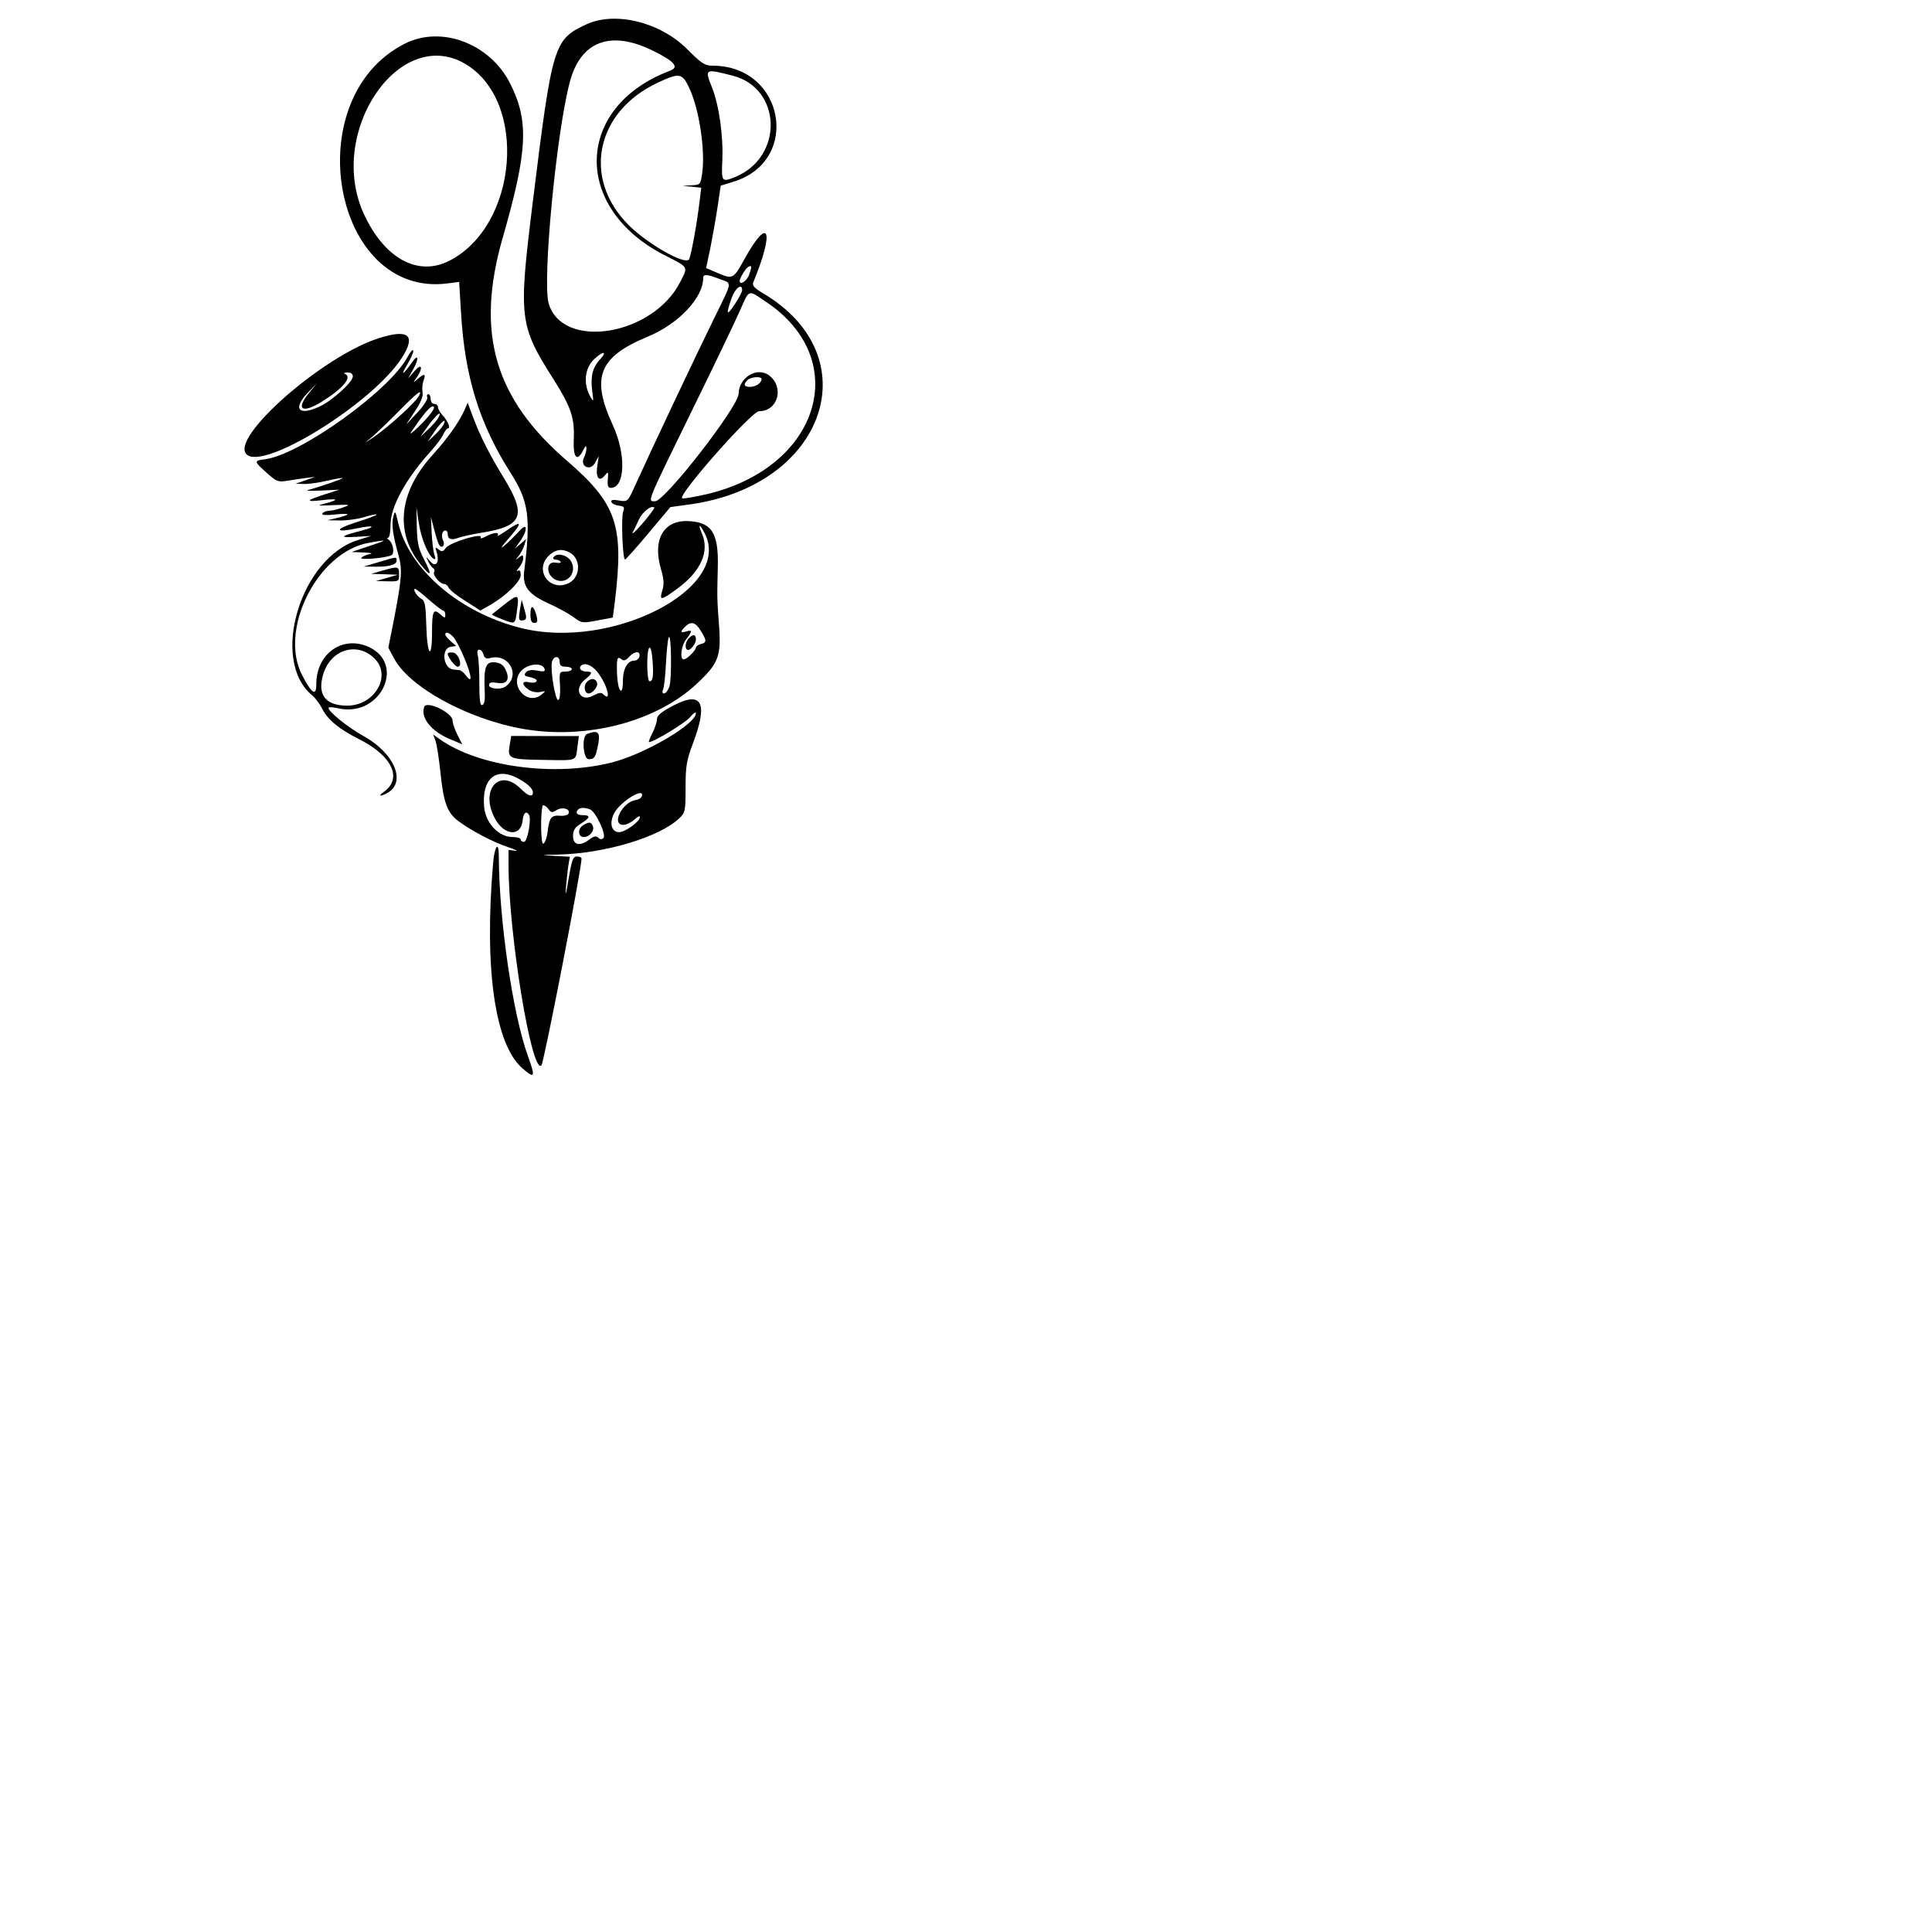 <?xml version="1.0" standalone="no"?>
<!DOCTYPE svg PUBLIC "-//W3C//DTD SVG 20010904//EN"
 "http://www.w3.org/TR/2001/REC-SVG-20010904/DTD/svg10.dtd">
<svg version="1.0" xmlns="http://www.w3.org/2000/svg"
 width="794pt" height="794pt" viewBox="0 0 794 794"
 preserveAspectRatio="xMidYMid meet">
<g transform="translate(0,794) scale(0.05,-0.05)"
fill="#000000" stroke="none">
<path d="M4820 15680 c-270 -126 -280 -161 -442 -1470 -117 -948 -111 -1002
172 -1448 144 -228 174 -318 166 -492 -7 -152 27 -191 78 -90 20 39 25 42 26
14 0 -20 -9 -53 -19 -73 -38 -71 48 -118 88 -48 l32 57 -12 -83 c-14 -95 17
-132 63 -74 27 34 29 32 24 -33 -5 -51 2 -70 24 -70 119 0 128 276 16 518
-180 391 -114 558 286 724 255 105 458 320 458 483 0 33 32 32 134 -8 106 -40
110 -9 -41 -317 -146 -296 -521 -1090 -656 -1388 -57 -127 -58 -127 -129 -116
-50 9 -68 5 -63 -12 5 -13 32 -27 61 -30 44 -6 50 -13 36 -50 -18 -49 -4 -395
16 -393 6 1 93 98 192 216 l180 215 160 22 c1118 155 1483 1219 596 1739 -65
39 -85 61 -75 85 179 432 129 558 -75 187 -88 -159 -93 -162 -222 -107 l-90
39 37 176 c19 97 46 250 59 339 l24 162 110 34 c554 175 411 952 -176 952 -65
0 -91 17 -211 137 -222 222 -591 312 -827 203z m545 -216 c179 -88 220 -136
143 -165 -786 -296 -808 -1130 -41 -1519 195 -99 190 -89 125 -216 -224 -443
-967 -565 -1082 -179 -54 182 63 1408 174 1823 89 334 335 426 681 256z m657
-206 c404 -103 421 -665 25 -831 -115 -47 -118 -43 -110 134 9 203 -27 456
-86 603 -60 151 -58 153 171 94z m-356 -103 c82 -174 133 -518 105 -703 -13
-89 -16 -92 -87 -95 l-74 -4 77 -8 77 -8 -14 -113 c-21 -180 -70 -447 -86
-475 -29 -52 -338 123 -496 280 -386 384 -272 935 242 1173 175 82 198 78 256
-47z m492 -1532 c-18 -52 -78 -92 -78 -52 0 22 46 99 67 113 33 21 35 8 11
-61z m-58 -128 c0 -14 -27 -65 -60 -115 -67 -101 -75 -90 -28 46 29 85 88 131
88 69z m195 -95 c714 -476 444 -1361 -482 -1581 -97 -22 -189 -39 -205 -35
-52 11 569 716 631 716 155 0 210 197 83 294 -98 75 -249 -16 -251 -150 -1
-106 -605 -883 -686 -884 -64 0 -77 -31 291 722 186 378 368 758 405 843 81
182 64 176 214 75z m-1363 -474 c-62 -66 -80 -141 -64 -263 12 -88 11 -90 -16
-43 -58 104 -47 228 26 302 74 73 121 77 54 4z m1328 -162 c0 -31 -49 -64 -94
-64 -51 0 -59 19 -22 56 27 27 116 33 116 8z m-959 -1163 c-75 -89 -120 -130
-95 -86 5 8 25 50 44 92 31 66 103 123 128 101 4 -3 -31 -52 -77 -107z"/>
<path d="M3327 15521 c-889 -450 -592 -2097 355 -1970 l92 12 15 -247 c30
-529 151 -919 408 -1323 149 -233 167 -366 112 -803 -17 -131 32 -195 210
-275 72 -32 161 -82 197 -109 64 -48 71 -49 194 -26 l127 24 17 133 c76 624
15 803 -392 1154 -599 516 -755 1054 -530 1835 206 716 217 960 60 1270 -166
327 -565 477 -865 325z m497 -166 c517 -305 435 -1329 -130 -1618 -259 -133
-535 18 -704 386 -306 669 291 1551 834 1232z m858 -4016 c94 -51 92 -200 -4
-250 -154 -80 -291 100 -169 222 53 53 110 62 173 28z"/>
<path d="M4550 11300 c-7 -11 1 -20 18 -20 16 0 34 -8 40 -17 6 -10 -11 -13
-38 -8 -91 18 -82 -116 9 -145 94 -30 168 76 112 161 -33 50 -117 67 -141 29z"/>
<path d="M3113 13100 c-460 -146 -1224 -817 -1087 -954 138 -139 1040 421
1277 793 119 186 56 240 -190 161z m-213 -314 c0 -45 -163 -194 -268 -245
-177 -85 -232 -22 -99 114 l72 75 -62 -76 c-117 -141 -61 -178 108 -72 172
108 246 200 184 225 -14 5 -5 11 20 11 29 1 45 -10 45 -32z"/>
<path d="M3350 12946 c-145 -274 -880 -802 -1171 -841 -95 -12 -94 -15 16
-114 80 -71 91 -75 170 -62 47 8 117 18 155 23 l70 8 -80 -28 -80 -28 70 -2
c39 -1 124 11 190 27 66 15 123 25 126 22 6 -6 -187 -73 -286 -99 -22 -6 28
-8 110 -4 l150 7 -119 -38 c-159 -51 -165 -65 -21 -48 132 16 141 3 19 -28
-69 -18 -61 -19 71 -13 142 6 146 5 80 -19 -38 -14 -90 -27 -114 -27 -24 -1
-49 -11 -56 -22 -9 -14 26 -17 104 -9 129 14 136 0 15 -29 l-79 -18 102 -2
c56 -1 145 11 199 27 53 16 101 26 105 22 5 -5 -72 -34 -169 -64 -186 -59
-175 -89 17 -48 126 27 152 12 33 -19 -179 -46 -195 -61 -57 -53 l130 8 -105
-33 c-477 -146 -728 -991 -379 -1277 24 -20 62 -70 83 -112 47 -91 138 -166
303 -249 273 -137 359 -324 201 -434 -47 -34 -30 -40 27 -10 165 88 64 330
-197 473 -123 68 -283 197 -283 229 0 8 36 6 80 -4 357 -80 566 385 230 513
-209 80 -410 -73 -410 -313 0 -104 -36 -82 -116 71 -195 374 124 1012 545
1089 163 30 163 25 1 -28 l-140 -47 100 -4 c58 -3 79 -8 50 -13 -27 -5 -59
-19 -70 -30 -20 -21 183 -5 245 19 32 12 17 105 -22 129 -12 9 -14 16 -3 16
11 0 20 48 20 107 0 147 125 376 325 597 47 52 96 117 108 145 13 28 31 51 40
51 23 0 -4 63 -47 109 -20 21 -36 50 -36 65 0 14 -13 26 -30 26 -17 0 -30 18
-30 40 0 22 -9 40 -19 40 -11 0 -15 -12 -9 -27 5 -15 -31 -71 -82 -125 l-92
-98 72 109 c51 76 70 125 63 159 -5 28 -1 71 9 96 20 55 5 58 -49 11 -40 -35
-40 -34 -7 14 55 81 40 120 -19 51 l-52 -60 43 78 c46 81 41 128 -6 61 -74
-106 -106 -128 -50 -35 34 57 59 113 55 125 -4 12 -25 -12 -47 -53z m91 -324
c-28 -52 -255 -258 -374 -338 -69 -47 -77 -50 -27 -11 39 31 142 130 230 219
161 164 209 200 171 130z m102 -137 c-47 -66 -203 -213 -162 -153 101 146 152
207 175 207 19 1 15 -16 -13 -54z m59 -40 c-10 -19 -47 -62 -83 -95 l-64 -60
67 94 c66 91 118 131 80 61z m41 -60 c-11 -19 -44 -57 -74 -85 l-54 -50 57 84
c57 83 107 120 71 51z m-556 -1927 c130 -144 -14 -378 -232 -378 -181 0 -249
89 -198 259 63 209 291 272 430 119z"/>
<path d="M3818 12510 c-43 -98 -138 -232 -261 -368 -281 -308 -315 -641 -95
-908 83 -101 92 -84 24 47 -46 88 -57 136 -60 268 l-3 161 19 -127 c19 -127
77 -268 121 -295 17 -10 19 -1 7 34 -9 26 -18 107 -22 178 l-6 130 27 -103
c14 -56 32 -112 40 -125 22 -36 53 -4 34 34 -20 38 -9 84 19 84 10 0 18 -13
18 -29 0 -43 30 -54 89 -31 29 10 113 29 187 41 338 53 375 139 189 444 -123
201 -196 346 -256 504 l-45 121 -26 -60z"/>
<path d="M3233 11634 c-16 -62 -5 -148 41 -312 35 -123 29 -197 -37 -539 l-45
-227 47 -88 c126 -237 606 -499 1059 -579 519 -91 1089 56 1425 367 183 170
206 228 187 484 -17 233 -16 216 -10 482 7 280 -51 368 -247 375 -200 7 -290
-153 -221 -392 25 -85 28 -127 12 -178 -26 -87 -12 -85 129 19 187 139 259
299 198 445 -36 86 -23 90 21 6 234 -453 -763 -966 -1510 -779 -507 127 -923
485 -1010 868 -22 97 -25 100 -39 48z m293 -684 c57 -49 110 -90 119 -90 8 0
15 -15 15 -33 0 -30 -4 -30 -40 3 -58 52 -69 28 -69 -151 -1 -234 -40 -186
-47 57 -5 174 -11 206 -42 223 -35 19 -73 81 -50 81 7 0 58 -40 114 -90z
m2234 -255 c50 -81 50 -96 0 -109 -22 -6 -40 -19 -40 -28 0 -24 -75 -98 -100
-98 -35 0 -21 113 20 165 22 28 40 57 40 65 0 7 -18 7 -40 0 -48 -15 -51 -4
-9 39 48 47 86 38 129 -34z m-2032 -53 c19 -21 61 -103 94 -183 58 -144 61
-205 6 -129 -16 22 -40 41 -54 42 -13 1 -35 3 -49 5 -84 10 -101 175 -19 187
l44 6 -45 39 c-25 22 -45 47 -45 55 0 28 33 17 68 -22z m1773 -409 c-11 -29
-30 -53 -43 -53 -14 0 -17 13 -7 35 8 19 18 116 23 215 5 99 15 194 22 210 23
49 27 -349 5 -407z m-137 212 c9 -124 2 -165 -26 -165 -10 0 -18 63 -18 140 0
168 33 187 44 25z m-1390 55 c8 -30 22 -37 58 -28 155 39 251 -149 120 -237
-40 -26 -132 -17 -132 14 0 21 17 26 67 18 81 -14 107 29 68 110 -18 38 -43
55 -89 59 -74 7 -91 -42 -82 -234 4 -72 -2 -111 -19 -117 -19 -6 -25 38 -25
178 0 103 -6 207 -13 232 -7 29 -3 45 13 45 13 0 28 -18 34 -40z m1282 -15
c-4 -19 -23 -35 -43 -35 -55 0 -93 -68 -93 -165 0 -137 -42 -92 -48 51 -5 134
1 155 38 124 17 -14 35 -8 60 20 45 50 95 52 86 5z m-656 -45 c0 -29 13 -40
50 -40 28 0 50 -9 50 -20 0 -11 -23 -20 -52 -20 -50 0 -52 -3 -45 -113 4 -67
-2 -116 -14 -121 -24 -8 -66 240 -53 309 11 56 64 60 64 5z m-124 -58 c7 -21
-6 -25 -61 -14 -48 9 -77 4 -93 -15 -18 -23 -11 -30 39 -40 34 -7 56 -21 49
-33 -7 -11 -34 -15 -61 -8 -61 15 -64 -19 -5 -60 25 -18 65 -26 95 -20 49 10
50 10 12 -21 -123 -99 -275 87 -163 199 57 57 171 65 188 12z m429 -19 c82
-98 129 -265 53 -189 -16 16 -37 13 -77 -9 -111 -64 -173 51 -71 131 60 48 63
64 11 64 -42 0 -68 26 -47 47 29 29 85 10 131 -44z"/>
<path d="M5664 10636 c-47 -47 -31 -129 16 -86 22 20 40 53 40 73 0 43 -21 48
-56 13z"/>
<path d="M3680 10506 c0 -28 61 -106 82 -106 44 0 9 110 -37 116 -25 4 -45 -1
-45 -10z"/>
<path d="M4820 10270 c-26 -31 -14 -90 18 -90 34 0 81 60 69 91 -15 37 -55 37
-87 -1z"/>
<path d="M4163 11519 c-47 -33 -80 -51 -73 -40 18 30 -31 26 -96 -8 -30 -16
-50 -21 -43 -10 28 46 -253 -38 -288 -86 -22 -31 -32 -33 -58 -11 -27 22 -29
20 -17 -19 28 -85 -4 -134 -51 -80 -39 45 -39 45 -18 1 12 -24 30 -49 41 -56
12 -7 15 -22 8 -33 -14 -24 48 -97 83 -97 14 0 30 -14 36 -30 7 -17 68 -66
137 -109 l124 -79 73 41 c133 75 259 196 259 250 0 34 -8 45 -25 35 -14 -8 -9
3 10 25 19 22 35 56 35 76 0 31 -5 32 -35 9 -33 -26 -33 -25 -2 12 18 22 39
63 47 90 l15 50 -46 -40 -47 -40 44 63 c63 90 60 156 -3 87 -116 -125 -205
-195 -107 -83 132 151 131 174 -3 82z"/>
<path d="M3110 11259 l-120 -36 90 -1 c117 -2 180 16 180 50 0 33 3 33 -150
-13z"/>
<path d="M3140 11189 l-90 -26 110 -3 110 -4 -90 -26 -90 -26 95 -2 c93 -2 95
-1 95 58 0 66 -6 67 -140 29z"/>
<path d="M4140 10907 c-49 -39 -93 -73 -96 -77 -4 -3 35 -22 85 -41 110 -42
105 -45 122 86 17 123 8 126 -111 32z"/>
<path d="M4274 10871 c-14 -87 -10 -98 31 -88 24 6 25 21 6 87 l-23 80 -14
-79z"/>
<path d="M4360 10834 c0 -55 8 -74 32 -74 25 0 29 12 19 55 -23 90 -51 101
-51 19z"/>
<path d="M5535 10081 c-99 -52 -135 -82 -135 -112 0 -22 -17 -74 -38 -115 -21
-41 -33 -74 -28 -74 39 0 297 157 337 204 27 33 49 48 49 34 0 -90 -422 -337
-691 -405 -473 -120 -1095 -36 -1414 191 l-55 39 19 -51 c11 -28 29 -145 41
-260 25 -247 56 -332 145 -399 105 -79 288 -175 411 -216 63 -21 89 -35 59
-30 l-55 7 0 -132 c1 -563 191 -1718 270 -1639 21 21 330 1614 330 1700 0 10
-17 17 -38 17 -32 0 -42 -28 -69 -185 -22 -135 -28 -153 -21 -65 6 66 15 149
21 184 l11 64 -127 7 c-124 7 -123 7 33 11 383 9 829 143 992 297 50 47 53 60
53 253 0 179 8 224 63 370 123 330 71 427 -163 305z m-1289 -593 c84 -43 134
-88 134 -121 0 -43 -39 -31 -101 31 -172 172 -334 -6 -215 -238 76 -149 218
-163 232 -23 6 61 30 82 52 46 22 -35 -13 -223 -41 -223 -15 0 -27 9 -27 20 0
11 -30 20 -67 20 -115 0 -223 116 -234 250 -19 226 93 325 267 238z m1029
-153 c-4 -14 -27 -28 -50 -31 -111 -17 -204 -204 -101 -204 24 0 64 20 90 43
25 24 46 34 46 22 0 -37 -121 -125 -171 -125 -64 0 -83 75 -40 157 48 94 253
219 226 138z m-766 -107 c20 -28 30 -29 65 -7 46 29 114 12 100 -26 -5 -14
-35 -23 -70 -20 -73 6 -89 -15 -103 -133 -6 -49 -22 -92 -36 -97 -19 -6 -24
231 -6 310 3 15 30 1 50 -27z m341 -1 c46 -17 136 -209 110 -235 -13 -13 -27
-13 -43 3 -17 17 -36 12 -77 -18 -76 -56 -130 -43 -130 33 0 45 15 69 64 100
78 48 83 70 16 70 -49 0 -64 19 -37 47 17 16 54 17 97 0z"/>
<path d="M4795 9098 c-48 -27 -46 -98 3 -98 48 0 90 51 75 90 -14 35 -30 37
-78 8z"/>
<path d="M3487 10070 c-33 -88 58 -202 213 -266 l100 -42 -40 78 c-22 43 -40
96 -40 117 0 64 -212 167 -233 113z"/>
<path d="M4825 9847 c-45 -18 -33 -207 14 -207 48 0 58 15 79 129 17 94 -5
113 -93 78z"/>
<path d="M4189 9753 c-19 -109 -4 -115 276 -119 286 -5 266 -12 281 106 l12
90 -278 0 -278 1 -13 -78z"/>
<path d="M4053 8785 c-74 -863 14 -1487 239 -1684 103 -91 111 -77 49 94 -126
344 -239 1119 -241 1650 0 127 -35 83 -47 -60z"/>
</g>
</svg>
